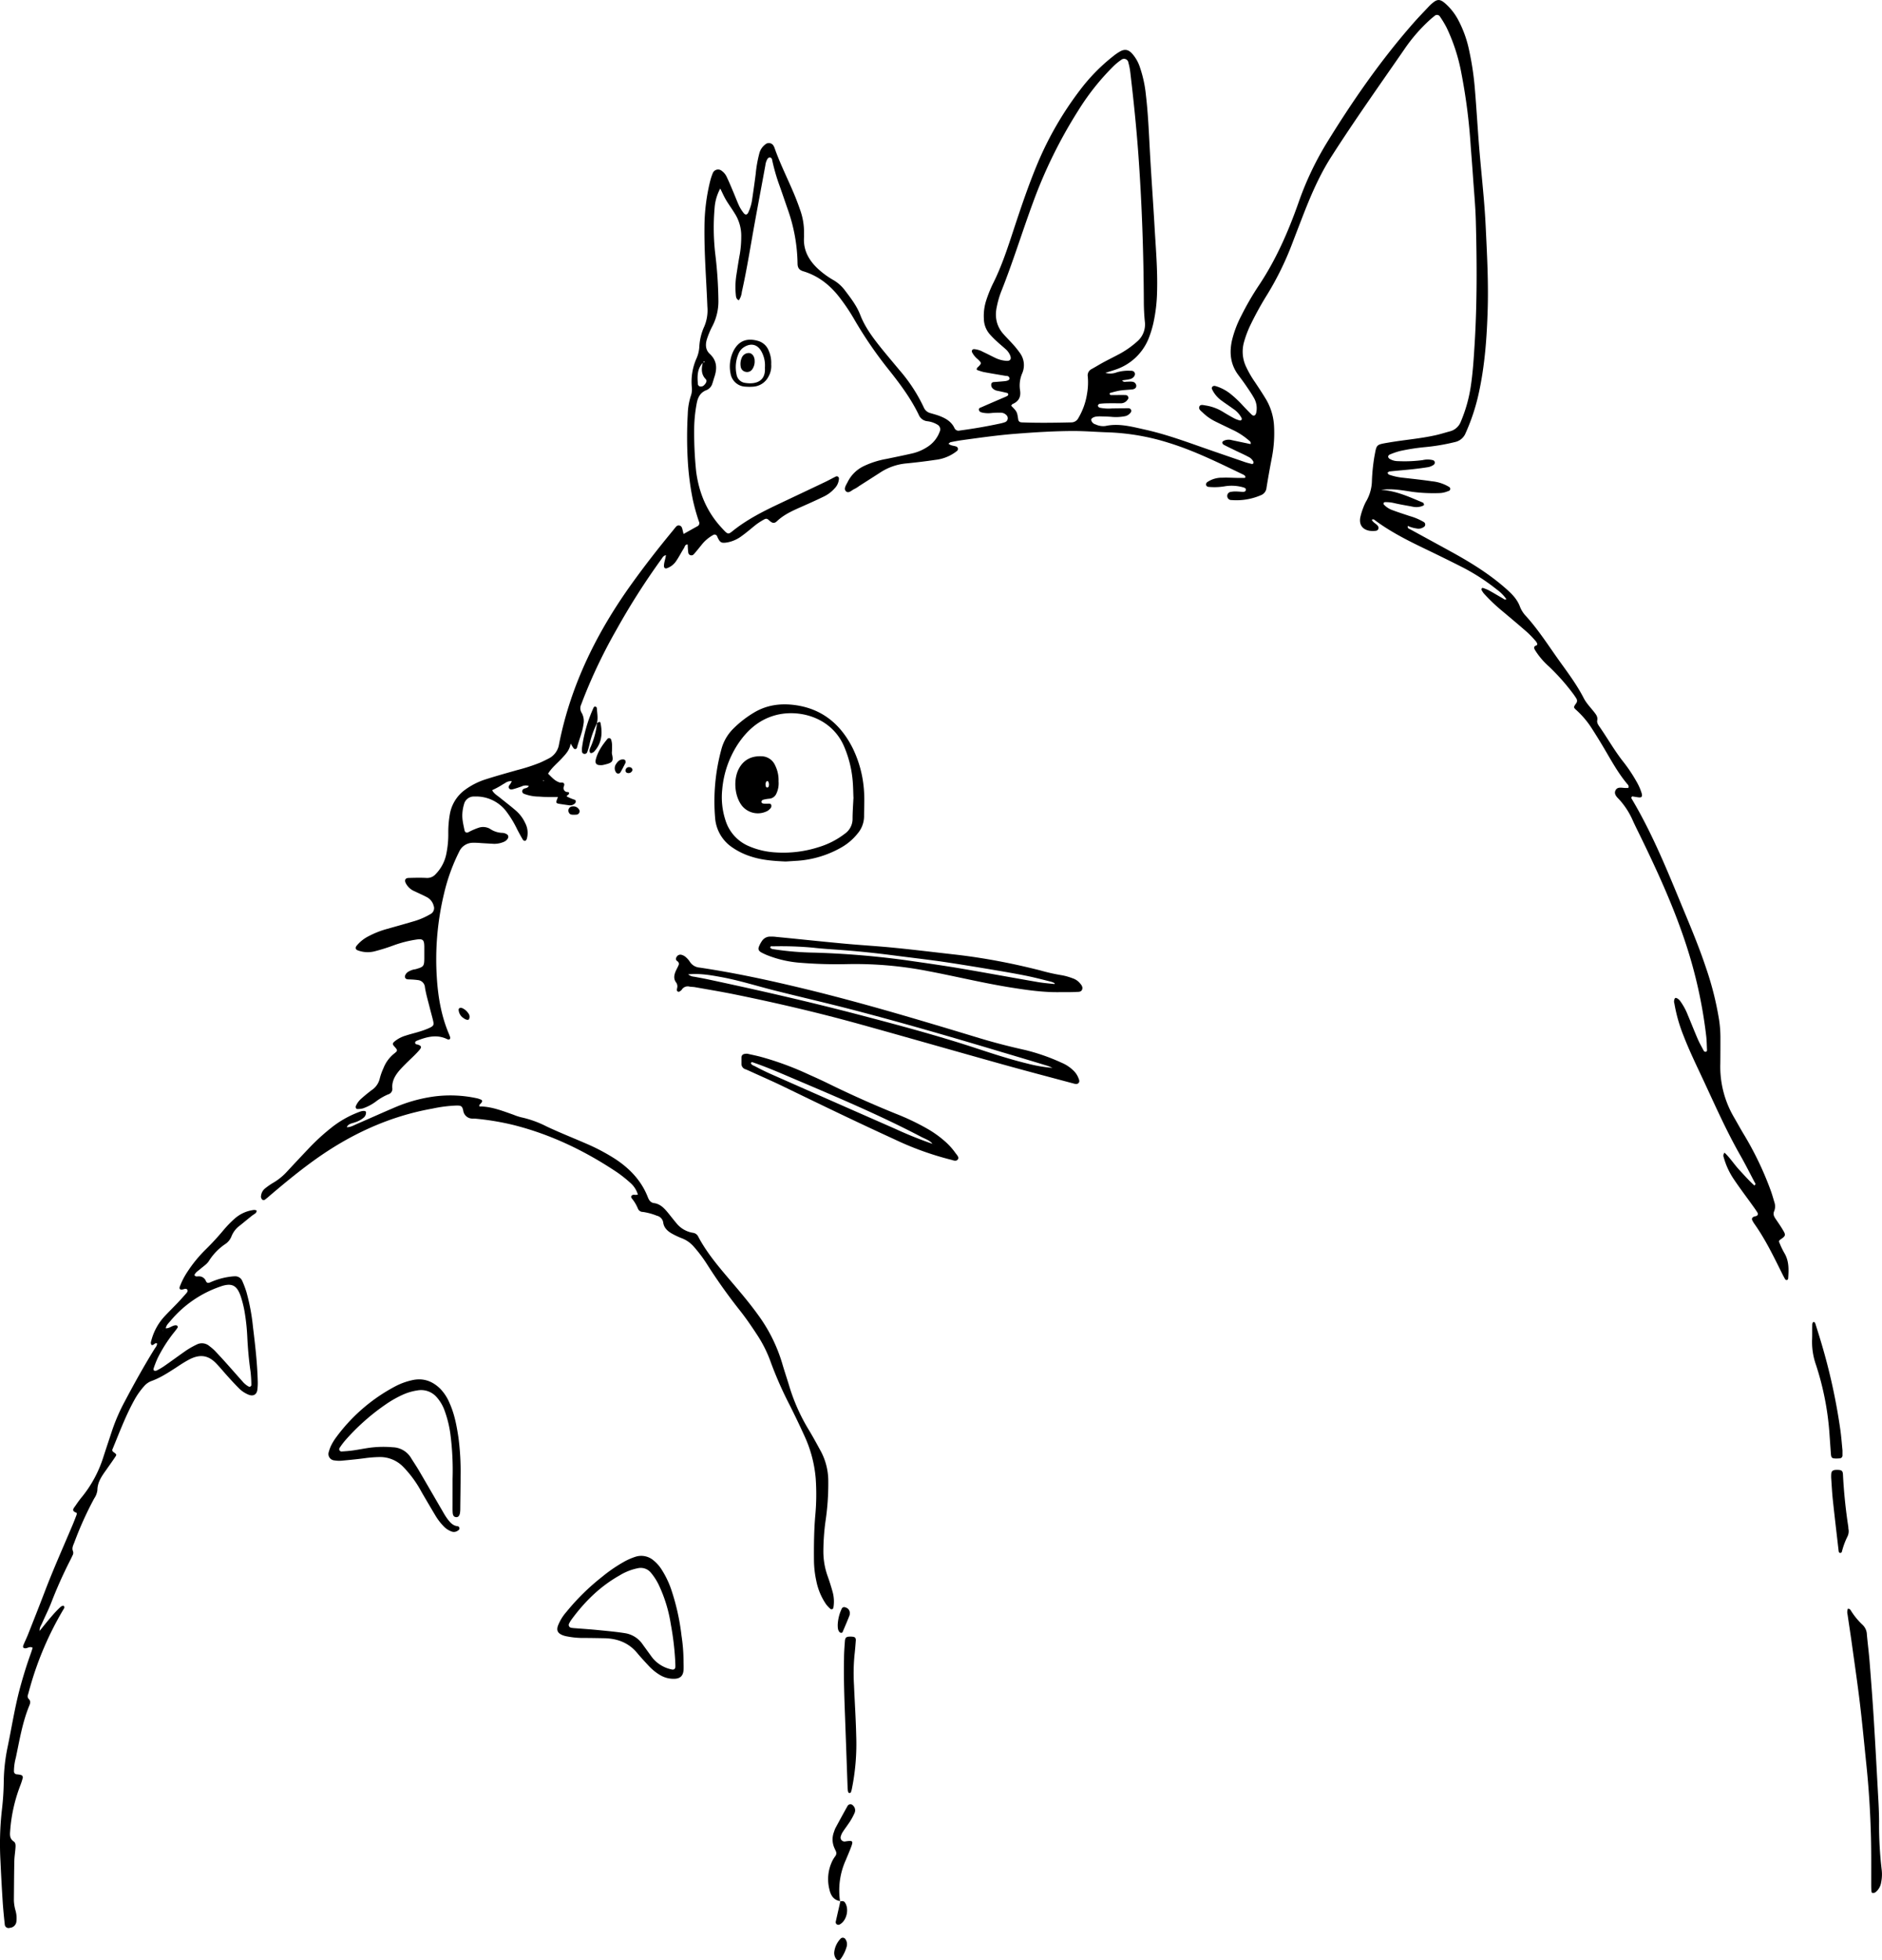 <svg id="Layer_1" data-name="Layer 1" xmlns="http://www.w3.org/2000/svg" viewBox="0 0 859.25 894.38"><path d="M241.44,358.62a4.38,4.38,0,0,0-3.38.25c-1.19.4-2.36.83-3.57,1.15-.65.18-1.49.39-2-.22-.67-.84.08-1.51.55-2.17a10.74,10.74,0,0,0,.63-1.2,4.61,4.61,0,0,0-3.16.93c-1,.54-1.9,1.16-2.87,1.7s-1.9,1-2.94,1.49c.84,1.6,2.22,2.34,3.38,3.28,2.38,1.93,4.82,3.78,7.14,5.77a16.91,16.91,0,0,1,4.55,5.91,9.73,9.73,0,0,1,.73,7.29c-.12.36-.47.82-.78.88a1.24,1.24,0,0,1-1-.55c-.92-1.55-1.78-3.14-2.61-4.74a47.39,47.39,0,0,0-5.23-8.52,17.33,17.33,0,0,0-14.3-6.43,4.58,4.58,0,0,0-4.69,3.4,18.62,18.62,0,0,0-.77,4.08c-.25,2.66.42,5.25.94,7.83.21,1.05.93,1.41,1.83.95a30.5,30.5,0,0,1,4.59-2,6.35,6.35,0,0,1,5.24.48,10.6,10.6,0,0,0,5.86,1.85,4.6,4.6,0,0,1,1.93.69,1.36,1.36,0,0,1,.35,1.83,3.71,3.71,0,0,1-1.87,1.59,11.08,11.08,0,0,1-4.47.89l-5.83-.34a33.68,33.68,0,0,0-3.75-.15,6.86,6.86,0,0,0-6.26,4,86,86,0,0,0-6.94,19.16,128.08,128.08,0,0,0-3.29,38.52c.56,8.77,2.05,17.4,5.52,25.57a10.9,10.9,0,0,1,.57,1.57.91.91,0,0,1-.16.74,1,1,0,0,1-.73.19,2.31,2.31,0,0,1-.77-.28c-4.58-2.09-9-.92-13.32.76-.45.18-1.13.44-1,1.15s.83.57,1.32.75c1.53.55,1.7,1.1.69,2.33-.71.85-1.49,1.66-2.27,2.44-1.29,1.28-2.62,2.5-3.9,3.78-1.08,1.08-2.16,2.17-3.15,3.33-1.93,2.29-3.35,4.81-3.14,7.94a2.55,2.55,0,0,1-1.89,2.85,26,26,0,0,0-5.74,3.37,21.65,21.65,0,0,1-5.9,3.06,10.45,10.45,0,0,1-2.45.26c-.5,0-.89-.74-.71-1.23a9.36,9.36,0,0,1,2.7-3.66c1.45-1.3,3-2.54,4.52-3.7a8.71,8.71,0,0,0,3.74-5.31,27,27,0,0,1,1.68-4.71,15.89,15.89,0,0,1,4.86-6.66c1.75-1.37,1.69-1.51.19-3.21-1-1.08-.94-1.51,0-2.33a14.35,14.35,0,0,1,5.14-2.7c2.1-.7,4.28-1.2,6.4-1.86a36.11,36.11,0,0,0,4.29-1.58c2.1-1,2.27-1.39,1.75-3.57-.46-1.89-1-3.76-1.47-5.65-.77-3.1-1.7-6.18-2.2-9.32a3.56,3.56,0,0,0-3.12-3.34,35.39,35.39,0,0,0-3.73-.3c-.79-.07-1.71.14-2.19-.77-.38-.74.3-2.08,1.42-2.75a9.83,9.83,0,0,1,1.9-.85c.52-.19,1.09-.21,1.62-.36,3.49-1,3.76-1.33,3.8-4.86,0-1.81,0-3.62,0-5.43-.06-3.11-.64-3.63-3.8-3.15a53.44,53.44,0,0,0-10.08,2.57,86.6,86.6,0,0,1-8.33,2.64,12.85,12.85,0,0,1-8.19-.32c-1-.41-1.2-1.14-.57-2a16.79,16.79,0,0,1,5.48-4.42,41.87,41.87,0,0,1,8.51-3.36c3.88-1.09,7.76-2.17,11.62-3.31a33.35,33.35,0,0,0,8.06-3.38,3.07,3.07,0,0,0,1.57-3.87,6.2,6.2,0,0,0-3.35-4.05c-1.72-.91-3.52-1.67-5.27-2.52a7.92,7.92,0,0,1-4.18-3.88c-.57-1.29-.1-2.2,1.36-2.24,2.79-.08,5.57-.15,8.35,0a5.08,5.08,0,0,0,4-1.74,18.26,18.26,0,0,0,4.92-9.48,44.31,44.31,0,0,0,.85-9.12,47.22,47.22,0,0,1,.71-8.72,17.38,17.38,0,0,1,7.18-11.33,32.62,32.62,0,0,1,9.29-4.64c4.76-1.51,9.58-2.86,14.39-4.22a82.48,82.48,0,0,0,10.3-3.34c1.27-.55,2.51-1.17,3.75-1.8a8.76,8.76,0,0,0,4.95-6.67c5.36-27.1,17.36-51.21,33.4-73.48,5.86-8.13,12-16,18.4-23.75.27-.32.52-.65.8-1,.64-.69,1.12-1.75,2.28-1.54s1.34,1.27,1.56,2.23c.13.51.26,1,.41,1.65,2.21-1.23,4.26-2.39,6.31-3.52a1.55,1.55,0,0,0,.72-2.12,90.83,90.83,0,0,1-2.8-10A124.83,124.83,0,0,1,314,209.92a183.57,183.57,0,0,1,0-20.85,29.86,29.86,0,0,1,1.33-8.2,9.05,9.05,0,0,0,.54-4.09,26.14,26.14,0,0,1,2.21-13.43,15.36,15.36,0,0,0,1.21-5.23,25.36,25.36,0,0,1,2.31-9.26,19.13,19.13,0,0,0,1.36-9c-.47-12.09-1.47-24.16-1.33-36.28A88.73,88.73,0,0,1,324.14,83a27.21,27.21,0,0,1,1.29-4A2.61,2.61,0,0,1,329.57,78a7.06,7.06,0,0,1,2.31,2.91c.95,2,1.81,4.06,2.67,6.11,1,2.3,1.86,4.65,2.9,6.92a18.11,18.11,0,0,0,2,3.17c.8,1.1,1.64,1,2.18-.14a20.13,20.13,0,0,0,1.71-5.56c.6-4,1.17-8,1.68-12A58,58,0,0,1,346.68,70a7.34,7.34,0,0,1,2.71-4.09,2.46,2.46,0,0,1,3.88.81,4.35,4.35,0,0,1,.35.76c2.62,7.49,6.27,14.56,9.28,21.88.84,2.06,1.63,4.14,2.35,6.25a29.91,29.91,0,0,1,1.83,11.05c0,.55.05,1.11,0,1.66-.37,5.91,2.24,10.47,6.39,14.35a38.75,38.75,0,0,0,7.07,5.15,17.68,17.68,0,0,1,5.25,4.71c2.67,3.53,5.38,7,7,11.24,2.23,5.75,6,10.66,9.83,15.43,2.63,3.24,5.33,6.42,8,9.63a73.61,73.61,0,0,1,11.14,17.06,4.43,4.43,0,0,0,3,2.6c1.33.4,2.68.75,4,1.23,2.92,1.1,5.57,2.57,7,5.57a2,2,0,0,0,2.38,1.16c6.2-.83,12.36-1.88,18.47-3.2a16.44,16.44,0,0,0,2.4-.68,1.94,1.94,0,0,0,.49-3.15,3.63,3.63,0,0,0-2.61-1.12c-1.39,0-2.79,0-4.17.15a12.58,12.58,0,0,1-4.15-.17c-.68-.17-1.4-.34-1.6-1.12-.26-1,.62-1.13,1.19-1.38,3.43-1.51,6.89-3,10.33-4.47a13.55,13.55,0,0,0,1.49-.71.88.88,0,0,0,.36-.67.83.83,0,0,0-.49-.62c-1.47-.37-3-.69-4.45-1a4,4,0,0,1-2.2-1.1,2.23,2.23,0,0,1-.63-1.9c.14-.89.87-1,1.57-1,1.52-.14,3.05-.23,4.57-.39s2.28-.6,2.16-1.35c-.19-1.14-1.15-1-1.94-1.11-3.29-.56-6.58-1.09-9.85-1.71a28.44,28.44,0,0,1-3.14-1c.06-.39,0-.74.16-.88,2.21-2.13,2.22-2.13.29-4a9.62,9.62,0,0,1-2.61-3.2,1.22,1.22,0,0,1,0-.8,1,1,0,0,1,1-.56,10,10,0,0,1,4,1.23c1.89.86,3.73,1.85,5.62,2.75a13.59,13.59,0,0,0,5.21,1.36c1.62.09,2.22-.81,1.63-2.39a7.84,7.84,0,0,0-2.16-3c-1.23-1.13-2.54-2.17-3.76-3.31a43.54,43.54,0,0,1-3.52-3.54,10.93,10.93,0,0,1-2.6-6.89,23,23,0,0,1,1.13-8.64,60.86,60.86,0,0,1,2.79-7c4.12-8.09,6.91-16.68,9.73-25.27,3.3-10,6.68-20,10.76-29.81a152.67,152.67,0,0,1,19.34-33.52A84.05,84.05,0,0,1,508.4,25.51a22.82,22.82,0,0,1,3.1-2.1c2.07-1.09,3.62-.79,5.26.91a17.6,17.6,0,0,1,3.71,6.47,55.63,55.63,0,0,1,2.71,12.61c1,8.44,1.34,16.91,1.8,25.38.63,11.53,1.48,23,2.14,34.57.57,10,1.46,20,1.15,30a73,73,0,0,1-1.68,14.06,47.26,47.26,0,0,1-1.78,6,24.72,24.72,0,0,1-15.94,15.38c-1.16.4-2.34.74-4.21,1.33a8.26,8.26,0,0,0,5.29-.26,18.46,18.46,0,0,1,5.76-.7c.91,0,2.07-.08,2.42,1.16.28,1-.75,2.3-2.16,2.65-1.15.29-2.34.4-3.66.61.73.94,1.44.59,2.09.59.82,0,1.66-.12,2.48,0a2,2,0,0,1,1.91,1.85c0,.94-.71,1.57-2,1.68-1.93.18-3.88.26-5.8.56a44,44,0,0,0-4.35,1.11c-.08,1,.59.9,1.07.9,2.08,0,4.17-.07,6.25,0a1.24,1.24,0,0,1,.82,2.14,3.71,3.71,0,0,1-3.22,1.61c-1.94,0-3.89-.05-5.84,0a30.87,30.87,0,0,0-3.73.23,1.15,1.15,0,0,0-.74.87,1.24,1.24,0,0,0,.76.88,19.51,19.51,0,0,0,5.81.35c2.5,0,5-.09,7.5-.08a1.44,1.44,0,0,1,1,.56,1.26,1.26,0,0,1-.2,1.53,4.31,4.31,0,0,1-2.82,1.61,21.72,21.72,0,0,1-5.4.27c-1.8-.17-3.61-.2-5.42-.25a12.09,12.09,0,0,0-2.08.11c-1.27.18-2.32.92-2.2,1.55a2.67,2.67,0,0,0,2,2,8.1,8.1,0,0,0,4.48.73c6.22-1.35,12.13.33,18.1,1.65,9,2,17.6,5.09,26.25,8.13,6.43,2.25,12.87,4.45,19.31,6.66,1,.35,2.13.62,3.21.88a.8.8,0,0,0,.68-.29,1,1,0,0,0,0-.78,4.8,4.8,0,0,0-2.38-2.24c-1.85-1-3.75-1.82-5.62-2.73s-3.76-1.8-5.6-2.77a1.33,1.33,0,0,1-.59-1c0-.3.45-.65.79-.82a5.24,5.24,0,0,1,3.66-.22l8.48,1.78c.3-1-.42-1.36-.88-1.77a32,32,0,0,0-7.71-4.91c-2.5-1.23-5-2.39-7.5-3.64a22.46,22.46,0,0,1-5.78-4.07c-.75-.74-2-1.51-1.52-2.71s1.93-.63,3-.5a21.36,21.36,0,0,1,8.12,3.11c1.67,1,3.35,2,5.07,2.88a12,12,0,0,0,2.35.84.84.84,0,0,0,.7-.28.88.88,0,0,0,.08-.76,11.18,11.18,0,0,0-3.88-4.28c-1.67-1.24-3.43-2.37-5.1-3.61a13.33,13.33,0,0,1-4.17-4.6c-.29-.59-.83-1.25-.21-1.88s1.34-.32,2-.12a20.21,20.21,0,0,1,6.21,3.35A50.2,50.2,0,0,1,567.4,185c1.33,1.42,2.67,2.83,4.07,4.19.88.84,1.77.45,2.06-.82a9.41,9.41,0,0,0-1.06-6.86c-1.16-2.05-2.52-4-3.85-5.94-1.1-1.61-2.29-3.15-3.44-4.72-3.43-4.73-3.93-10-2.71-15.52a48.78,48.78,0,0,1,4.27-11.29,127.86,127.86,0,0,1,7.94-13.71c7.88-11.77,13.5-24.64,18.18-37.9a141.26,141.26,0,0,1,13-27.42c11.76-19.1,24.52-37.48,39.34-54.36,2.2-2.51,4.53-4.91,6.82-7.34a21.18,21.18,0,0,1,2.1-2c2.11-1.74,3.35-1.73,5.52.09a26.75,26.75,0,0,1,6.18,7.8,52.21,52.21,0,0,1,5,14.11A131.08,131.08,0,0,1,673.4,41c.72,8.59,1.21,17.2,1.9,25.8.63,7.76,1.43,15.5,2.1,23.26.37,4.3.68,8.6.89,12.91.62,12.78,1.32,25.56.93,38.37s-1.31,25.56-4.08,38.1a92.13,92.13,0,0,1-6,18.19,6.74,6.74,0,0,1-4.86,4.07A92.93,92.93,0,0,1,650.72,204a95.43,95.43,0,0,0-11.52,1.79,33.6,33.6,0,0,0-4.71,1.62,1.29,1.29,0,0,0-.72.88,1.35,1.35,0,0,0,.58,1,7.31,7.31,0,0,0,3.95,1.12,63.14,63.14,0,0,0,11.25-.47,9.81,9.81,0,0,1,4.54,0,1.19,1.19,0,0,1,1,1.17,1.4,1.4,0,0,1-.56,1,6.85,6.85,0,0,1-2.28,1c-2.46.41-5,.72-7.43,1-3.46.36-6.92.64-10.37,1-.35,0-.67.41-1,.63.23.28.42.72.72.83a26.73,26.73,0,0,0,6.07,1.38c4.56.51,9.12,1,13.65,1.67a18.23,18.23,0,0,1,7.84,2.64,1,1,0,0,1-.14,1.69c-.25.11-.52.18-.78.28a10.92,10.92,0,0,1-3.66.76,74.93,74.93,0,0,1-12.06-.54c-4.61-.66-9.25-1.65-14.51-.95,7.17.5,13.07,3.36,19.09,5.84.27.11.43.64.51,1,0,.11-.38.37-.63.48a7.69,7.69,0,0,1-4.5.39c-2.86-.56-5.74-1-8.58-1.67a16.55,16.55,0,0,0-4.14-.42.8.8,0,0,0-.62.38.88.88,0,0,0,.13.75,10.18,10.18,0,0,0,4.2,2.63c2.47.93,5,1.71,7.49,2.56a26.64,26.64,0,0,1,6.51,2.75,1.32,1.32,0,0,1-.12,2.35,4.07,4.07,0,0,1-3.19.59,14.28,14.28,0,0,1-4-1.17c-.18,1.26.67,1.32,1.18,1.59,6.46,3.55,12.94,7.05,19.39,10.61,8.42,4.65,16.56,9.71,23.84,16.06,2.84,2.48,5.53,5,6.87,8.74a13.33,13.33,0,0,0,2.72,4.18c6,6.63,10.71,14.2,15.92,21.4,3.75,5.19,7.52,10.34,10.46,16.07,1.19,2.31,3.12,4.25,4.74,6.33.87,1.11,1.7,2.14,1.39,3.74-.23,1.15.5,2.14,1.14,3.05,3.56,5.14,6.65,10.61,10.51,15.55a70,70,0,0,1,6.28,9.34,24.84,24.84,0,0,1,2.35,5.33c.42,1.54,0,2.09-1.57,1.85-1-.14-1.9-.3-2.69-.43-.65.44-.46.82-.25,1.17,8.78,14.75,15.35,30.54,21.87,46.36,4.19,10.15,8.54,20.24,12,30.67a141.71,141.71,0,0,1,6,23.84,54.93,54.93,0,0,1,.6,7.89c0,4,0,8.07-.05,12.1a45.56,45.56,0,0,0,6.21,24.34c1.61,2.76,3.13,5.58,4.8,8.31a147.25,147.25,0,0,1,11.73,24.41c.74,1.94,1.32,3.95,1.9,5.95a5.9,5.9,0,0,1,0,4.1c-.71,1.56-.08,2.63.73,3.82,1.26,1.84,2.53,3.67,3.62,5.61.89,1.59.62,2.12-1.09,3.31-1.27.88-1.32.93-.7,2.31a38.31,38.31,0,0,0,2,4.11c2.24,3.68,2.06,7.7,1.77,11.74a.88.88,0,0,1-.47.61c-.44.18-.75-.11-1-.49-.4-.73-.8-1.46-1.17-2.21-3.9-7.84-7.7-15.75-12.79-22.93a11.53,11.53,0,0,1-.86-1.43c-.46-.88-.22-1.45.8-1.88.25-.11.55-.09.81-.18.83-.29,1.1-.93.66-1.63-.8-1.3-1.71-2.53-2.6-3.77-2.68-3.72-5.45-7.39-8-11.17A33.88,33.88,0,0,1,787,528.1a2,2,0,0,1,.36-2.16c2.53,2.37,4.38,5.31,6.7,7.82s4.45,4.94,6.89,7.14c.92-.59.35-1.07.14-1.47-2.2-4.19-4.33-8.41-6.67-12.52-6.2-10.89-11.27-22.34-16.55-33.68-3.17-6.8-6.48-13.54-9.19-20.55a71.34,71.34,0,0,1-4.22-14.81,2.83,2.83,0,0,1,.26-2.39c.36-.44,1.54.17,2.37,1.24a28.77,28.77,0,0,1,3.56,6.59c1.52,3.58,2.93,7.22,4.48,10.79.77,1.78,1.75,3.47,2.64,5.19a1,1,0,0,0,1,.62c.54-.06.6-.53.58-.93-.1-2.08-.12-4.18-.36-6.25a213.69,213.69,0,0,0-9.49-42.66c-5.39-16.27-12.47-31.83-19.94-47.22-1.33-2.75-2.72-5.48-4-8.26a35.18,35.18,0,0,0-6.27-9.78c-1.11-1.15-2.66-2.54-1.62-4.34.89-1.53,2.72-1,4.22-.94.54,0,1.07,0,1.54,0a1.38,1.38,0,0,0-.33-1.63c-4.24-5-7.38-10.77-10.7-16.4q-2.76-4.67-5.7-9.23a40.84,40.84,0,0,0-7-8.27c-1.34-1.2-1.34-1.32-.16-3a1.88,1.88,0,0,0,.16-2.29,31.87,31.87,0,0,0-1.9-2.74,99.33,99.33,0,0,0-10.55-11.81,34.09,34.09,0,0,1-6.46-7.61c-.42-.76-.66-1.59.54-2a.68.68,0,0,0,.44-1,4,4,0,0,0-.65-1.06,51.25,51.25,0,0,0-3.75-3.91c-3.66-3.21-7.39-6.34-11.12-9.47a80.2,80.2,0,0,1-8.78-8.31,8.21,8.21,0,0,1-1.09-1.74c-.07-.16.11-.48.23-.69a.39.39,0,0,1,.36-.12,20.19,20.19,0,0,1,2.68,1.06c2.2,1.2,4.34,2.5,6.51,3.74.45.26.85.77,1.59.31a18.65,18.65,0,0,0-4.36-4.37,94.34,94.34,0,0,0-15.39-10c-6.19-3.16-12.44-6.19-18.7-9.21-7.53-3.63-14.93-7.46-21.65-12.47a1,1,0,0,0-1.32-.15c.52,1.29,2,1.77,2.73,2.81a1.35,1.35,0,0,1-.85,2.22,11.25,11.25,0,0,1-2.9,0c-3.24-.55-4.84-2.76-4.27-6a27.22,27.22,0,0,1,1.32-4.38,19.79,19.79,0,0,1,1.57-3.4,19.4,19.4,0,0,0,2.44-9.12,88.06,88.06,0,0,1,1.09-10.78c1.12-5.81.58-5.57,6.71-6.61,7.12-1.22,14.34-1.76,21.4-3.35,2.16-.49,4.28-1.17,6.43-1.74a7.27,7.27,0,0,0,5-4.53,66.47,66.47,0,0,0,4.44-15.6c1-6.47,1.41-13,1.81-19.51,1.16-18.77,1.06-37.55.56-56.33-.18-6.66-.82-13.32-1.28-20-.32-4.71-.7-9.43-1.06-14.14a261.06,261.06,0,0,0-4.22-33.08,83,83,0,0,0-6.78-21,47,47,0,0,0-3-5,1.58,1.58,0,0,0-2.53-.32c-.89.67-1.73,1.41-2.55,2.16A75.61,75.61,0,0,0,641.17,22.5c-11.23,16.24-22.68,32.34-33.34,49-5.67,8.84-9.69,18.44-13.45,28.18q-2.26,5.84-4.49,11.67a138.2,138.2,0,0,1-11.18,22.82,147.94,147.94,0,0,0-7.5,13.49,47.69,47.69,0,0,0-3.28,8.56,16.06,16.06,0,0,0,.75,10.61,47.64,47.64,0,0,0,4.34,7.6c1.77,2.66,3.54,5.33,5.18,8.07a26.85,26.85,0,0,1,3.5,12.32,58.49,58.49,0,0,1-1.12,14.52q-1.26,6.56-2.33,13.13a4,4,0,0,1-2.54,3.47,28.31,28.31,0,0,1-13.44,2.22,1.83,1.83,0,0,1-1.88-1.34,1.87,1.87,0,0,1,1.22-2.32,11.29,11.29,0,0,1,2.46-.25c1.11,0,2.22.13,3.33.18.58,0,1.19-.08,1.36-.7.26-.93-.5-1.15-1.15-1.36a19.3,19.3,0,0,0-8.68-.44,28.36,28.36,0,0,1-7.07.23,1.24,1.24,0,0,1-1.22-.94,1.43,1.43,0,0,1,.75-1.37,11.78,11.78,0,0,1,6.73-1.88c2.36-.1,4.73.06,7.09.1,1,0,1.94,0,2.91,0a.44.44,0,0,0,.47-.55.73.73,0,0,0-.15-.36,2.66,2.66,0,0,0-.64-.52c-11.15-5.35-22.22-10.87-34.09-14.55a104,104,0,0,0-27.82-4.82c-5.15-.16-10.29-.59-15.43-.61-9,0-18.06.58-27.07,1.29-7.91.62-15.74,1.73-23.59,2.8-1.92.26-3.84.61-5.74,1-.35.07-.64.43-1,.69,1.06,1,2.42.87,3.55,1.32a1.16,1.16,0,0,1,.32,2,19.18,19.18,0,0,1-9.89,4.07c-4.39.66-8.81,1.18-13.23,1.62a25.94,25.94,0,0,0-11.69,4c-3.27,2.12-6.56,4.2-9.84,6.3a13.9,13.9,0,0,1-2.12,1.33c-1.31.54-2.74,2.36-4,1-1.08-1.16.23-2.88.88-4.21a15.8,15.8,0,0,1,7.31-7.18,40,40,0,0,1,10.29-3.28c3.94-.81,7.89-1.62,11.81-2.51a21.46,21.46,0,0,0,6.88-2.92,13.86,13.86,0,0,0,5.69-7,2.43,2.43,0,0,0-1.05-3.23,11.38,11.38,0,0,0-4.71-1.57,4.7,4.7,0,0,1-3.77-2.87c-3.52-7.32-8.33-13.81-13.34-20.14a186.43,186.43,0,0,1-16.28-23.71,89,89,0,0,0-6-9c-4.4-5.95-9.91-10.51-17.13-12.68-1.89-.57-2.61-1.62-2.61-3.62a77.11,77.11,0,0,0-4.57-24.91c-1.36-3.94-2.7-7.89-4.11-11.81a88.82,88.82,0,0,1-3-10.85,1.23,1.23,0,0,0-.86-.75,1.31,1.31,0,0,0-1.06.47,7.2,7.2,0,0,0-1.09,3.11c-1.6,8.75-3.26,17.48-4.85,26.23-1.92,10.53-3.55,21.11-5.9,31.56a8.11,8.11,0,0,1-1.36,3.81c-1.21-.53-1.29-1.54-1.38-2.49a35.51,35.51,0,0,1,.21-8.74c.52-3.29,1-6.6,1.62-9.87a48.63,48.63,0,0,0,.64-7.89,18.85,18.85,0,0,0-3-10.69c-.36-.59-.74-1.17-1.12-1.76-1-1.51-2.05-3-2.95-4.55s-1.59-3.16-2.51-5a21.77,21.77,0,0,0-2.59,9,104.35,104.35,0,0,0,.31,20.83A193,193,0,0,1,328,137.49a24.66,24.66,0,0,1-2.7,11.23,36.89,36.89,0,0,0-2.58,6.14c-.75,2.5-.55,4.87,1.31,6.59,3.39,3.14,3.44,6.72,2.1,10.69-.31.92-.54,1.87-.87,2.78a4.67,4.67,0,0,1-2.65,3.06c-3,1.11-4.1,3.53-4.58,6.43a65.39,65.39,0,0,0-1.1,12,170.21,170.21,0,0,0,.91,18.75c1.26,9.63,4.83,18.26,11.44,25.46,3.56,3.87,2.94,3.36,6.59.6,5.91-4.48,12.46-7.85,19.12-11,7.29-3.46,14.58-6.89,21.86-10.36,1.63-.78,3.2-1.67,4.82-2.46a1,1,0,0,1,1.36,1,6.88,6.88,0,0,1-2,4.47,15.62,15.62,0,0,1-5,3.74q-4.31,2.08-8.69,4c-4.45,2-9,3.77-12.61,7.2-1.18,1.12-2.11,1-3.61-.4-.74-.7-1.23-.91-2.11-.47a28.8,28.8,0,0,0-5.16,3.51c-1.73,1.41-3.43,2.85-5.24,4.14a15.71,15.71,0,0,1-6.42,2.88c-2.87.49-3.46.18-4.72-2.62a1.24,1.24,0,0,0-1.93-.7,17.35,17.35,0,0,0-5.34,4.6c-1.14,1.4-2.25,2.83-3.47,4.16a1.43,1.43,0,0,1-2.5-.85c-.18-1.21-.19-2.43-.28-3.65-1.24,0-1.28,1.08-1.69,1.71-1.2,1.87-2.19,3.88-3.44,5.7a8.37,8.37,0,0,1-4.54,3.52.9.9,0,0,1-1.12-.86c-.12-1.69.66-3.23.88-5.17-1.24.26-1.61,1.19-2.11,1.87a320.77,320.77,0,0,0-20.4,32,239.47,239.47,0,0,0-15,31.17c-.4,1-.78,2.08-1.19,3.11a4,4,0,0,0,.3,3.92,7.62,7.62,0,0,1,.72,5.25c-.5,3.62-2,6.93-2.91,10.43a.86.86,0,0,1-1.59.3c-.42-.53-.73-1.14-1.32-2.09-.48,3.06-2.31,4.89-4.06,6.78-2.06,2.24-4.51,4.13-6.25,6.95,1,1,1.93,2,3,2.82a7.78,7.78,0,0,0,2.16,1.17c.62.24,1.46-.21,2,.39s0,1.31-.1,2a1.79,1.79,0,0,0,1.24,1.92c.48.21,1.63-.16,1.18,1-.17.42-1.31.84-.9,1.12a22,22,0,0,0,3.72,1.55c.42.18.43,1.14.08,1.48a3.06,3.06,0,0,1-2.63,1c-1.24-.16-2.48-.35-3.71-.53-2.68-.4-2.68-.4-1.52-3.25-1.67,0-3.26,0-4.85,0s-3.05-.19-4.58-.22a19.52,19.52,0,0,1-6.1-1.26,1.41,1.41,0,0,1-.79-.9,1.26,1.26,0,0,1,.72-1.36C239.78,359.54,240.78,359.76,241.44,358.62ZM321,165.41c-2.78,2.85-2.67,6.4-2.35,10a1.3,1.3,0,0,0,.75.87,2.06,2.06,0,0,0,2.21-.7c.86-.85,1.25-1.91.63-2.54-2.25-2.3-2-4.95-1.34-7.7.33,0,.7.13.78-.36,0,0-.24-.12-.27-.08A5.47,5.47,0,0,0,321,165.41Zm140.68,19.72c2.65,2.72,2.67,2.72,3.19,6.19.15,1.05.78,1.37,1.7,1.41,7.5.28,15,.17,22.51,0a3.63,3.63,0,0,0,3.32-2.09,30.6,30.6,0,0,0,3.89-10.92,29.79,29.79,0,0,0,.35-7.89,3.2,3.2,0,0,1,1.78-3.45c1.81-1,3.6-2.11,5.43-3.1,2.45-1.31,4.94-2.54,7.39-3.85a42.07,42.07,0,0,0,7.82-5.5,10.24,10.24,0,0,0,3.62-9.29c-.29-2.9-.43-5.82-.45-8.74-.11-22.52-.87-45-2.5-67.48-.91-12.48-2.2-24.91-3.67-37.33a27.42,27.42,0,0,0-.88-4.49,2,2,0,0,0-3.28-1.28,25.73,25.73,0,0,0-3.53,2.89,110.5,110.5,0,0,0-16.06,20.19,217.3,217.3,0,0,0-20.74,42.18c-5,13.55-9.22,27.38-14.6,40.79a42.56,42.56,0,0,0-1.83,6.4c-1.08,4.77-.23,9.12,3.13,12.82,1.3,1.45,2.69,2.82,4,4.28a42.58,42.58,0,0,1,3.4,4.21,9.33,9.33,0,0,1,1.08,9.13,14.12,14.12,0,0,0-1.05,7.75c.51,3.07-.51,5.12-3.32,6.37C462.07,184.4,462,184.72,461.63,185.13ZM248.12,356l-.31.1a2,2,0,0,0,.42.19c.05,0,.13-.11.2-.17Z"/><path d="M18,744.27c2-2.47,4-5,6.11-7.4a46.88,46.88,0,0,1,3.46-3.59c.37-.35,1.2-.76,1.44-.59.77.53.2,1.25-.14,1.8a148,148,0,0,0-15.21,35.56c-.31,1.06-.58,2.14-.89,3.21a1.77,1.77,0,0,0,.34,1.93c1,1,.71,2,.26,3.06C10.23,785.88,8.92,794,7.23,802a23.82,23.82,0,0,0-.86,6.18,1.34,1.34,0,0,0,1.24,1.4,10.71,10.71,0,0,1,2,.32,1.11,1.11,0,0,1,.78,1.31,29.76,29.76,0,0,1-1,3.15A71.91,71.91,0,0,0,4.67,835c-.14,1.94-.44,3.85,1.59,5.24,1,.64.88,2,.79,3.11-.14,1.94-.47,3.88-.51,5.82-.12,6-.14,12-.2,17.94a19.35,19.35,0,0,0,.71,4.52,12.7,12.7,0,0,1,.45,5,3.2,3.2,0,0,1-3,3A1.74,1.74,0,0,1,2.17,878c-.38-3.45-.72-6.91-.95-10.38q-.58-9.15-1-18.33a138.72,138.72,0,0,1,.63-23.32,123.42,123.42,0,0,0,.87-13.32,81.85,81.85,0,0,1,1.71-15.3c1.94-9.25,3.35-18.61,5.86-27.74,1.37-5,2.87-9.87,4.61-14.71.36-1,.71-2.05,1-3.05-1.16-.69-2,0-2.93.19-1.16.19-1.71-.32-1.32-1.31.61-1.54,1.34-3,2-4.6,2.65-6.72,5.33-13.44,7.9-20.19,3.88-10.13,8.3-20,12.53-30,.65-1.53,1.24-3.09,1.84-4.65.15-.39.24-1-.18-1.12-2.32-.85-1.08-2-.31-3.12,1-1.48,2.1-3,3.24-4.35a55.21,55.21,0,0,0,9.54-17.94c1.29-4,2.61-7.92,3.92-11.88a84.89,84.89,0,0,1,5.6-13c4.35-8.24,8.87-16.38,13.77-24.31.5-.8,1.22-1.5,1.21-2.57-1.06-.57-1.55,1.13-2.57.63A1.82,1.82,0,0,1,69,612a25.84,25.84,0,0,1,6.33-11.59c1.88-2,3.91-4,5.83-6,1.25-1.31,2.43-2.67,3.63-4,.45-.52,1.1-1.2.78-1.82-.49-.93-1.42-.38-2.21-.23-1.15.21-1.63-.28-1.28-1.26a33.17,33.17,0,0,1,3.62-7,60.39,60.39,0,0,1,8.22-10,120.9,120.9,0,0,0,8.19-8.9,48.36,48.36,0,0,1,4.94-5.08,16.22,16.22,0,0,1,9-4.06,3.27,3.27,0,0,1,1.16.3c-.13.37-.15.86-.41,1.09-.62.54-1.38.93-2,1.45-1.74,1.39-3.45,2.81-5.18,4.21a11.17,11.17,0,0,0-4,5.18,7.54,7.54,0,0,1-2.94,3.46,26.1,26.1,0,0,0-7.19,7.43c-.92,1.57-2.55,2.54-3.91,3.73-1,.89-2.29,1.57-2.82,2.88.53.88,1.28.55,1.91.58a3.34,3.34,0,0,1,3.31,2.09c.43,1.09,1.22,1,2,.65a32.55,32.55,0,0,1,9.18-2.59,20.85,20.85,0,0,1,2.08-.18,3.5,3.5,0,0,1,3.35,2.08,46.07,46.07,0,0,1,1.91,5.06,93.23,93.23,0,0,1,3,16c1,8.14,1.94,16.29,2.17,24.51a26.1,26.1,0,0,1-.17,4.15c-.31,2.21-1.86,3.07-4,2.24a13.22,13.22,0,0,1-4.48-3c-1.77-1.77-3.46-3.62-5.14-5.48s-3.26-3.79-5-5.62c-3.53-3.77-7.33-4.63-12.43-2-2.08,1.1-4.07,2.39-6,3.68-3.63,2.33-7.22,4.71-11.32,6.18a8.27,8.27,0,0,0-3.36,2.38,34,34,0,0,0-4.34,6.11c-4,7.18-6.87,14.88-10,22.46a1,1,0,0,0,.31,1.4c1.55,1.13,1.58,1.21.91,2.22-1.39,2.08-2.85,4.12-4.29,6.16-1.94,2.73-3.85,5.43-3.89,9A8.53,8.53,0,0,1,43,683.73a156.63,156.63,0,0,0-9.09,20.12c-.51,1.29-1.21,2.54-.56,4a2.41,2.41,0,0,1-.31,2c-.33.77-.71,1.51-1.08,2.25a203.4,203.4,0,0,0-8.36,18.64c-1.27,3.37-2.93,6.6-4.39,9.91-.5,1.12-1.31,2.17-1.06,3.52a.46.46,0,0,0-.12-.12C18.52,744.37,18.1,743.71,18,744.27ZM74.42,606.93l1.13-.87c1.77.22,3-1.34,4.73-1.36A1,1,0,0,1,81,605a.81.81,0,0,1,.11.74,24,24,0,0,1-1.49,2A65.59,65.59,0,0,0,72,619.64a47.55,47.55,0,0,0-1.83,4.64c-.14.37-.18.93.27,1.11a1.61,1.61,0,0,0,1.16-.08,30.62,30.62,0,0,0,3.23-1.89c3-2.07,5.88-4.21,8.84-6.28a37.14,37.14,0,0,1,6.07-3.62,5.21,5.21,0,0,1,5.84.65,23.9,23.9,0,0,1,2.53,2.17c2,2.12,4,4.28,5.92,6.45,2.23,2.49,4.41,5,6.65,7.49a9.68,9.68,0,0,0,2.86,2.38.85.85,0,0,0,1.22-.7,58.69,58.69,0,0,0-.38-6.23c-.77-5.23-1.22-10.48-1.48-15.76a92.14,92.14,0,0,0-1-10,49.39,49.39,0,0,0-2-8.51c-1.67-4.82-3.88-6.35-9.27-4.44a51.26,51.26,0,0,0-22.74,15.61c-.88,1.05-2,2-2.21,3.48-.42.31-.84.62-1.26.91.24-.15.28.06.14.06C74,607.12,74.62,607.45,74.42,606.93Z"/><path d="M158.18,514.31c1.76.11,3.22-.79,4.74-1.45,5.61-2.43,11.18-4.95,16.81-7.34a69.09,69.09,0,0,1,18-5.15,56.87,56.87,0,0,1,20.31.82c.4.1.79.26,1.19.4,1.16.42,1.21.92.12,2.07-.28.29-.67.44-.47,1.18,5.41,0,10.44,2,15.51,3.78a24.62,24.62,0,0,0,3.55,1.18A47.64,47.64,0,0,1,249.59,514c5.91,2.78,12,5.18,18,7.79a90.31,90.31,0,0,1,13.26,7c6.68,4.38,12,9.95,14.93,17.47.55,1.39,1.23,2.47,2.84,2.69,2.68.37,4.45,2.13,6.08,4.08,1.34,1.6,2.59,3.27,3.94,4.86a12.17,12.17,0,0,0,7.69,4.61,3.12,3.12,0,0,1,2.52,1.88c3.76,7.05,8.85,13.13,14,19.18,4.6,5.4,9.22,10.78,13.37,16.55a72.48,72.48,0,0,1,10.89,21.93c1,3.47,2.18,6.89,3.22,10.36a86,86,0,0,0,9,20.13c1.94,3.21,3.72,6.52,5.52,9.82a28.86,28.86,0,0,1,3.31,13.22,116.42,116.42,0,0,1-1.35,19.12,104.94,104.94,0,0,0-.89,12.89,33.32,33.32,0,0,0,1.91,11.47c.84,2.35,1.6,4.74,2.27,7.15a16.51,16.51,0,0,1,.38,7.43.85.85,0,0,1-1.29.52,15.61,15.61,0,0,1-2-2.11,28.46,28.46,0,0,1-4.49-10.69,45.69,45.69,0,0,1-1.07-9.1c-.06-7.1,0-14.19.64-21.27a103.84,103.84,0,0,0,.16-16.26,57.77,57.77,0,0,0-5.36-20c-2.07-4.56-4.25-9.06-6.49-13.54a170.73,170.73,0,0,1-8.6-19.43,58.13,58.13,0,0,0-6.3-12.68c-2.36-3.6-4.79-7.18-7.43-10.57a249,249,0,0,1-15.5-21.73A64,64,0,0,0,317,569.1a13.78,13.78,0,0,0-5.67-4.09,35.76,35.76,0,0,1-4.52-2.12c-2-1.12-3.65-2.63-4-5a3.75,3.75,0,0,0-2.89-3.17,27.54,27.54,0,0,0-6.41-1.74,2.38,2.38,0,0,1-2.27-1.53,18.12,18.12,0,0,0-2.77-4.63c-.63-.83-.21-1.58.87-1.68.27,0,.55.06.83.06a10.72,10.72,0,0,0,1.07-.1,11.34,11.34,0,0,0-3.5-5.43,61.11,61.11,0,0,0-5.87-4.68c-14.54-9.74-30.11-17.27-47.13-21.6a119.86,119.86,0,0,0-18.07-3l-.83,0a4.23,4.23,0,0,1-4.35-3.68c-.42-2-1-2.27-2.85-2.28a62.5,62.5,0,0,0-11.15,1.39c-19.94,3.54-37.8,11.88-54.15,23.66-6.67,4.8-13,10-19.27,15.31-.85.72-1.67,1.47-2.55,2.16-.52.41-1.14,1-1.81.38a2,2,0,0,1-.49-1.94,4.91,4.91,0,0,1,1.85-3.17,30.71,30.71,0,0,1,3.41-2.39,26.91,26.91,0,0,0,6.49-5.19c3.22-3.46,6.45-6.92,9.71-10.34a97.1,97.1,0,0,1,10.1-9.35,46.38,46.38,0,0,1,13.72-7.77c1.36-.46,2.52-.34,2.6.25A3,3,0,0,1,166,510a11.34,11.34,0,0,1-4,2.12c-1.38.52-3.08.6-3.71,2.33l-.26.1Z"/><path d="M309.18,450.74a3,3,0,0,0-.53-2.51c-1.23-1.67-.87-3.42-.13-5.15.39-.89.89-1.73,1.26-2.62a1.39,1.39,0,0,0-.47-1.84c-.9-.61-.85-1.31-.32-2.11a1.93,1.93,0,0,1,2.18-.84,4.68,4.68,0,0,1,1.81.94,9.7,9.7,0,0,1,1.94,2.16,5.77,5.77,0,0,0,4.43,2.71c16.21,2.4,32.2,5.88,48.12,9.73,26.85,6.51,53.29,14.47,79.72,22.47,6.91,2.09,13.89,3.88,20.94,5.44a92.48,92.48,0,0,1,16.48,5.75,17.24,17.24,0,0,1,5.23,3.37,9.51,9.51,0,0,1,2.41,3.35c.31.77.79,1.69.3,2.4-.66.94-1.79.56-2.71.31-10.58-2.83-21.19-5.61-31.74-8.55-21.78-6.08-43.51-12.32-65.3-18.37-18.85-5.23-37.89-9.68-57.06-13.59-6.11-1.25-12.27-2.26-18.42-3.36-.81-.15-1.67-.11-2.48-.26a3.22,3.22,0,0,0-3.6,1.44,1.14,1.14,0,0,1-.28.3c-.45.31-.89.82-1.47.54S309,451.54,309.18,450.74Zm5-6.16a5,5,0,0,0,2.78,1.08c2.05.39,4.1.75,6.13,1.18,23.49,5,46.87,10.34,70.09,16.43,17.71,4.65,35.4,9.38,52.8,15.12,7.77,2.56,15.56,5.08,23.52,7a66.3,66.3,0,0,0,11,1.86,18.84,18.84,0,0,0-3-1.17Q467.37,483,457.21,480c-22.59-6.77-45.23-13.35-68-19.28-11.81-3.07-23.71-5.8-35.55-8.78-8.33-2.1-16.54-4.73-25-6.23C323.88,444.83,319.13,444.08,314.18,444.58Z"/><path d="M484.18,452.7c-7.67.16-15.23-.94-22.78-2.14-12.48-2-24.76-5-37.16-7.36A173.56,173.56,0,0,0,387,439.9a206.52,206.52,0,0,1-21.26-.58,51.7,51.7,0,0,1-15-3.3,28.47,28.47,0,0,1-3-1.36c-1.47-.78-1.76-1.63-1.1-3.07a12.83,12.83,0,0,1,1.2-2.18,4.45,4.45,0,0,1,3.88-2.06c.84,0,1.67,0,2.5.12,10.37,1,20.73,2.12,31.1,3.08,7.75.72,15.52,1.15,23.26,1.93,9,.89,17.94,2,26.91,3s17.88,2.47,26.72,4.33c4.21.89,8.4,1.88,12.57,2.92a87.59,87.59,0,0,0,10.15,2.28,27.44,27.44,0,0,1,4.79,1.37,7.14,7.14,0,0,1,3.11,2c.75.83,1.59,1.74,1.29,2.93-.36,1.38-1.7,1.26-2.77,1.29C488.91,452.74,486.54,452.7,484.18,452.7ZM481.44,449l.1-.35a7.26,7.26,0,0,0-1.36-.63c-3.9-1-7.78-2-11.72-2.81-5.44-1.09-10.9-2-16.37-2.93-7.67-1.27-15.33-2.54-23-3.65-7.27-1-14.58-1.85-21.87-2.8q-11.55-1.5-23.18-2.37c-4.29-.32-8.6-.55-12.87-1.06a159.89,159.89,0,0,0-18.31-.61c-.4,0-1.19-.28-1.18.63.5.65,1.21.63,1.88.75a134.75,134.75,0,0,0,18.26,1.5,394,394,0,0,1,41.48,3.41c8.24,1.19,16.49,2.34,24.69,3.71,11.76,2,23.49,4.17,35.24,6.2C475.93,448.49,478.69,448.7,481.44,449Z"/><path d="M358.67,393.09c-5.36-.24-10.49-.59-15.44-2.17a31.8,31.8,0,0,1-9-4.33,17.75,17.75,0,0,1-7.72-13.24,90.32,90.32,0,0,1,2.83-31.4,20.63,20.63,0,0,1,5.6-9.61,48.57,48.57,0,0,1,9.2-7.14c5.73-3.47,12-4.35,18.49-3.53,12.5,1.58,21.1,8.63,26.66,19.66a52,52,0,0,1,5.21,20.05c.25,3.73,0,7.5,0,11.26a12.26,12.26,0,0,1-2.91,7.64,25.69,25.69,0,0,1-7.58,6.46,46.84,46.84,0,0,1-19.77,6C362.34,392.85,360.39,393,358.67,393.09Zm31-28.77c-.13-2.66-.12-5.87-.46-9a50.51,50.51,0,0,0-3.88-14.84c-5.84-13.47-21-17.16-31.79-14-7.31,2.13-12.57,6.92-16.68,13.1a44.76,44.76,0,0,0-7.12,20.68,33.79,33.79,0,0,0,1.48,14,18.83,18.83,0,0,0,10.88,11.91,35.44,35.44,0,0,0,11.71,2.75,52.94,52.94,0,0,0,20.14-2.45,37.07,37.07,0,0,0,11.78-6.07,8.22,8.22,0,0,0,3.52-6.73C389.25,370.69,389.47,367.77,389.64,364.32Z"/><path d="M341.2,480.79c1.42.33,3.59.77,5.74,1.31a138.47,138.47,0,0,1,22.25,8.15c3.05,1.35,6.08,2.73,9.08,4.2q15.15,7.43,30.79,13.75a108.69,108.69,0,0,1,14.63,7,49,49,0,0,1,7.76,5.59,30.67,30.67,0,0,1,4.74,5.25c.62.89,1.8,1.95,1.17,2.91-.78,1.2-2.24.42-3.41.15a139,139,0,0,1-25.79-9.35c-16.79-7.68-33.41-15.71-50-23.76-5.25-2.55-10.6-4.87-15.9-7.29-.63-.29-1.27-.57-1.91-.82a2.53,2.53,0,0,1-1.82-2.51c0-1,0-2,0-2.92C338.64,481.29,339.25,480.77,341.2,480.79ZM426,522l.33.16s0-.08-.07-.08h-.39c-1.31-1.76-3.38-2.36-5.2-3.31-19.08-10-38.91-18.33-58.71-26.75-5.87-2.5-11.72-5.05-17.77-7.12-.46-.16-1-.51-1.38.13.29.95,1.22,1.13,1.91,1.49,2.33,1.23,4.69,2.42,7.1,3.49q28.38,12.54,56.79,25A185.5,185.5,0,0,0,426,522Z"/><path d="M206.63,674.73a127.52,127.52,0,0,0-1-20.39,51.13,51.13,0,0,0-2.57-10.5,18.64,18.64,0,0,0-3.77-6.43,9.43,9.43,0,0,0-8.67-3,25.49,25.49,0,0,0-6.39,1.82,49.2,49.2,0,0,0-8,4.49,99.45,99.45,0,0,0-18.67,16.57,32.41,32.41,0,0,0-2.49,3.33,1.06,1.06,0,0,0,1.06,1.65c1.66-.1,3.33-.23,5-.46,2.47-.35,4.93-.84,7.4-1.2a48.34,48.34,0,0,1,10.82-.25,10.06,10.06,0,0,1,8.3,4.86c1.17,1.89,2.42,3.72,3.55,5.64,3.73,6.35,7.4,12.74,11.12,19.1a29.52,29.52,0,0,0,2,3.14c1.19,1.56,2.45,3.06,4.61,3.28a.91.91,0,0,1,.81.81c.15.69-.39,1-.83,1.29a3,3,0,0,1-2.79.3,9.36,9.36,0,0,1-3.46-2.26,26,26,0,0,1-3.82-4.93q-3.21-5.37-6.35-10.78a51.28,51.28,0,0,0-8.31-11.43A14.71,14.71,0,0,0,173,664.83a56.76,56.76,0,0,0-5.81.43c-3.71.52-7.45.87-11.18,1.22a13.2,13.2,0,0,1-3.32-.13,2.93,2.93,0,0,1-2.54-4,15,15,0,0,1,1-2.72,24.09,24.09,0,0,1,1.9-3.22,79.51,79.51,0,0,1,27.82-24.06,30.75,30.75,0,0,1,7-2.53c5.07-1.24,9.33.19,13,3.71a20.7,20.7,0,0,1,4.34,6.58c2.27,5,3.27,10.3,4.08,15.67a117.36,117.36,0,0,1,1,17.47c0,4.87-.09,9.74-.14,14.6,0,.7,0,1.4-.09,2.09-.16,1.6-.81,2.4-1.84,2.3s-1.45-.76-1.55-2.13c-.08-1.11-.05-2.22-.05-3.33Z"/><path d="M312.07,757.54c0,1.53.11,3.06,0,4.58-.21,2.53-1.53,3.76-4,3.87a12,12,0,0,1-6.76-1.72,23.51,23.51,0,0,1-5.43-4.5c-1.7-1.83-3.41-3.66-5-5.58-3.94-4.72-9.11-6.6-15.08-6.7-3.33-.06-6.66-.13-10-.12a37.79,37.79,0,0,1-7-.73,9.33,9.33,0,0,1-2.36-.72c-1.88-.88-2.37-2.12-1.73-4.06a20.92,20.92,0,0,1,3.88-6.37,103,103,0,0,1,16.28-16,67.81,67.81,0,0,1,9.58-6.63,29.23,29.23,0,0,1,5.68-2.54,8.62,8.62,0,0,1,8.21,1.63,17,17,0,0,1,3.6,4,42.54,42.54,0,0,1,4.92,10.54,102.49,102.49,0,0,1,4.3,19.9A77.78,77.78,0,0,1,312.07,757.54Zm-3.8.14a129.35,129.35,0,0,0-2-16.54A65.38,65.38,0,0,0,301,723.66a26.73,26.73,0,0,0-3.77-6,6,6,0,0,0-5.95-2.13,25.69,25.69,0,0,0-8.47,3.34c-8.87,5-15.95,12-21.93,20.17a12.72,12.72,0,0,0-1.07,1.78,1.3,1.3,0,0,0,1,1.89,8.46,8.46,0,0,0,1.23.17c3.74.3,7.48.53,11.21.91,4,.4,8,.75,12,1.38a12,12,0,0,1,8.2,5.18l4.16,5.73a15.22,15.22,0,0,0,9,5.64c1,.26,1.67-.15,1.73-1.16S308.27,758.65,308.27,757.68Z"/><path d="M843.69,734c1,0,1.23.73,1.6,1.27a32.78,32.78,0,0,0,5.05,6.08,6.23,6.23,0,0,1,2,4.4c.37,4.16.92,8.29,1.25,12.45.7,8.87,1.38,17.74,1.93,26.62.77,12.48,1.43,25,2.12,37.47.15,2.92.26,5.84.28,8.76a172.84,172.84,0,0,0,1.18,22,18,18,0,0,1-.24,5.81,7,7,0,0,1-2.64,4.57,2.11,2.11,0,0,1-1.14.3c-.54,0-.64-.51-.67-.89-.07-1.11-.08-2.23-.08-3.34,0-7.09.06-14.18-.12-21.27-.28-11.4-1-22.78-2.21-34.12-.92-9-1.77-18-2.85-27s-2.43-18.18-3.69-27.27c-.61-4.4-1.31-8.79-1.93-13.19A4.18,4.18,0,0,1,843.69,734Z"/><path d="M385.82,783.42c-.34-8.89-.65-17.78-.47-26.68,0-2.64.21-5.27.4-7.91.12-1.57.58-2,2-2.07a9.22,9.22,0,0,1,1.66.06c1,.11,1.4.66,1.32,1.74-.17,2.21-.34,4.43-.6,6.64a87.57,87.57,0,0,0-.22,13.74c.31,7.64.83,15.27,1,22.91a103,103,0,0,1-2,24.46,8.49,8.49,0,0,1-.48,1.58c-.07.15-.44.2-.68.23a.4.4,0,0,1-.33-.19,2.24,2.24,0,0,1-.3-.76c-.09-.69-.13-1.38-.16-2.08Q386.4,799.26,385.82,783.42Z"/><path d="M841.21,661.78c0,.9,0,1.59,0,2.29a1.31,1.31,0,0,1-1.28,1.35,15.44,15.44,0,0,1-1.67.07c-1.85,0-2.21-.35-2.34-2.12-.25-3.33-.47-6.65-.71-10a130.07,130.07,0,0,0-6.09-30.58,31.54,31.54,0,0,1-1.79-11.46c.11-2.35,0-4.72.09-7.08,0-.37.26-1,.5-1,.68-.15.83.49,1,1,.91,2.92,1.84,5.83,2.7,8.76a272.86,272.86,0,0,1,8.62,39.45C840.68,655.61,840.91,658.8,841.21,661.78Z"/><path d="M383.66,867.43c-3.15-.42-4.44-2.77-5-5.4a18.92,18.92,0,0,1,1.57-13.36,14.77,14.77,0,0,1,1.13-1.74,2.17,2.17,0,0,0,.23-2.34c-.23-.5-.47-1-.69-1.52a9.5,9.5,0,0,1-.1-7.29,11.62,11.62,0,0,1,.58-1.56c1.84-3.41,3.69-6.83,5.59-10.21a1.49,1.49,0,0,1,2.46-.2,2.91,2.91,0,0,1,.72,3.43,29.22,29.22,0,0,1-2.16,4c-1,1.52-2.1,2.94-3.08,4.44a7.45,7.45,0,0,0-1.05,2.25,1.8,1.8,0,0,0,2.08,2.29c3.53-.54,3.73-.28,2.52,2.86-.74,1.95-1.57,3.85-2.37,5.78a33.54,33.54,0,0,0-2.55,18.7Z"/><path d="M844,698a5.48,5.48,0,0,1-.59,3.23,34.35,34.35,0,0,0-2.44,6.64.79.79,0,0,1-.87.7c-.48-.06-.6-.5-.65-.91-.89-7.73-1.81-15.46-2.64-23.2-.34-3.18-.51-6.38-.72-9.57a16.06,16.06,0,0,1,0-2.5c.11-1.13.7-1.61,2-1.7a10.44,10.44,0,0,1,1.25,0c1.49.08,2,.5,2.08,2a236.31,236.31,0,0,0,2.45,24C843.89,697.18,843.91,697.6,844,698Z"/><path d="M352.1,166.22a9.78,9.78,0,0,1-1.23,5.6,8.47,8.47,0,0,1-7,4.61,21.78,21.78,0,0,1-3.33,0,7.16,7.16,0,0,1-7-6A16,16,0,0,1,335,159.88c2.5-4.65,6.4-5.74,11.33-4.26A7.43,7.43,0,0,1,351,160.1,13.48,13.48,0,0,1,352.1,166.22Zm-2.84.76a13,13,0,0,0-1.55-6.47c-1.77-3.37-4.78-4.14-8-2.13a6.37,6.37,0,0,0-2.42,2.77,15.52,15.52,0,0,0-1,9.75,4.56,4.56,0,0,0,3.93,3.81c4.85.76,9.46-.7,9-7C349.25,167.59,349.26,167.45,349.26,167Z"/><path d="M272.59,329.93a43.21,43.21,0,0,0-3.46,9.75,27.43,27.43,0,0,1-1.05,3.56,1.23,1.23,0,0,1-1.36.73,1.09,1.09,0,0,1-1-1.13,9.21,9.21,0,0,1,0-1.66A64.63,64.63,0,0,1,271,322.92a.74.74,0,0,1,1-.45.86.86,0,0,1,.49.57c.12,2.33.68,4.67,0,7Z"/><path d="M279.4,342.77a5.13,5.13,0,0,0,0,1.24c.85,3.62.2,4.07-4.12,5.05a5.7,5.7,0,0,1-1.24.06c-1.81,0-2.45-.88-2-2.68.92-3.58,3-6.5,5.3-9.31a1,1,0,0,1,1.67.31,8.65,8.65,0,0,1,.4,2c.07,1.11,0,2.22,0,3.33Z"/><path d="M382.47,741.42a19.06,19.06,0,0,1,1.83-7.4,1.23,1.23,0,0,1,1.74-.57,2.57,2.57,0,0,1,1.93,2.81,2.71,2.71,0,0,1-.11.82c-1,2.54-2.09,5.08-3.17,7.6-.21.48-1,.44-1.39,0C382.5,743.81,382.49,742.71,382.47,741.42Z"/><path d="M380.89,890.64a10.57,10.57,0,0,1,3-6.18,1.43,1.43,0,0,1,2.13.38,4.09,4.09,0,0,1,.48,3.55,17.3,17.3,0,0,1-2.72,5.49,1.24,1.24,0,0,1-2.06-.11A4.52,4.52,0,0,1,380.89,890.64Z"/><path d="M383.52,867.57c.81-.12,1.66-.35,2.24.5,2,2.89.86,8.06-2.1,9.85a1.4,1.4,0,0,1-1.54.16,1.23,1.23,0,0,1-.51-1.43c.56-2.54,1.15-5.07,1.73-7.61.12-.53.22-1.07.32-1.61Z"/><path d="M272.49,330c.56-.31,1.48-1.07,1.67-.15,1,4.78.6,9.34-2.94,13.13a2.55,2.55,0,0,1-1.07.59.68.68,0,0,1-.91-.54c-.26-1,.32-1.88.67-2.76a37.71,37.71,0,0,0,2.68-10.38Z"/><path d="M285.59,347.23c0,.3.1.62,0,.83-.75,1.47-1.5,2.95-2.33,4.37a1.21,1.21,0,0,1-2.05-.07,3.38,3.38,0,0,1,.15-3.88c.78-1.2,1.77-2.12,3.37-1.94A1,1,0,0,1,285.59,347.23Z"/><path d="M210.13,459.86a2.32,2.32,0,0,1,.8.08,6.44,6.44,0,0,1,2.84,2.35,2.52,2.52,0,0,1,.38,2.7c-.32.62-1.43.38-2.56-.48a4.8,4.8,0,0,1-2.2-3.79A.89.89,0,0,1,210.13,459.86Z"/><path d="M262.07,371.75c-.94,0-1.8,0-2.28-.88a1.92,1.92,0,0,1,1.64-2.93,3,3,0,0,1,2.86,1.3,1.52,1.52,0,0,1-1.1,2.46C262.78,371.74,262.37,371.74,262.07,371.75Z"/><path d="M288.76,351.35a1.83,1.83,0,0,1-2.16,1.36,1.08,1.08,0,0,1-1-1.08,1.57,1.57,0,0,1,1.88-1.58A1.35,1.35,0,0,1,288.76,351.35Z"/><path d="M355.46,356.51a10.83,10.83,0,0,1-1,5.6,3.84,3.84,0,0,1-3.21,2.32,16.89,16.89,0,0,0-2.45.39c-.53.12-1.11.35-1.15,1s.66.82,1.15.87a18,18,0,0,0,2.07,0c.55,0,1.12,0,1.27.72a1.64,1.64,0,0,1-.47,1.52,5.86,5.86,0,0,1-1.26,1.07,9.35,9.35,0,0,1-11.64-2.33c-3.52-4.51-4.08-12.4-1.21-17.34,2.26-3.89,5.8-5.44,10.14-5.26a6.91,6.91,0,0,1,6.21,4.19A15,15,0,0,1,355.46,356.51Zm-5.95,1.2a6.65,6.65,0,0,0,.09.89c.09.39.26.78.75.72s.61-.42.67-.82a2.63,2.63,0,0,0-.3-1.9c-.06-.1-.2-.23-.27-.22-.23.07-.55.14-.64.31A4.13,4.13,0,0,0,349.51,357.71Z"/><path d="M344.53,164.39a6.27,6.27,0,0,1-1,4,2.86,2.86,0,0,1-3.22,1.24,2.75,2.75,0,0,1-2.12-2.27,7.06,7.06,0,0,1,.42-4,3.43,3.43,0,0,1,3.55-2.26c1.22.17,2.15,1.34,2.36,3C344.54,164.34,344.54,164.61,344.53,164.39Z"/></svg>